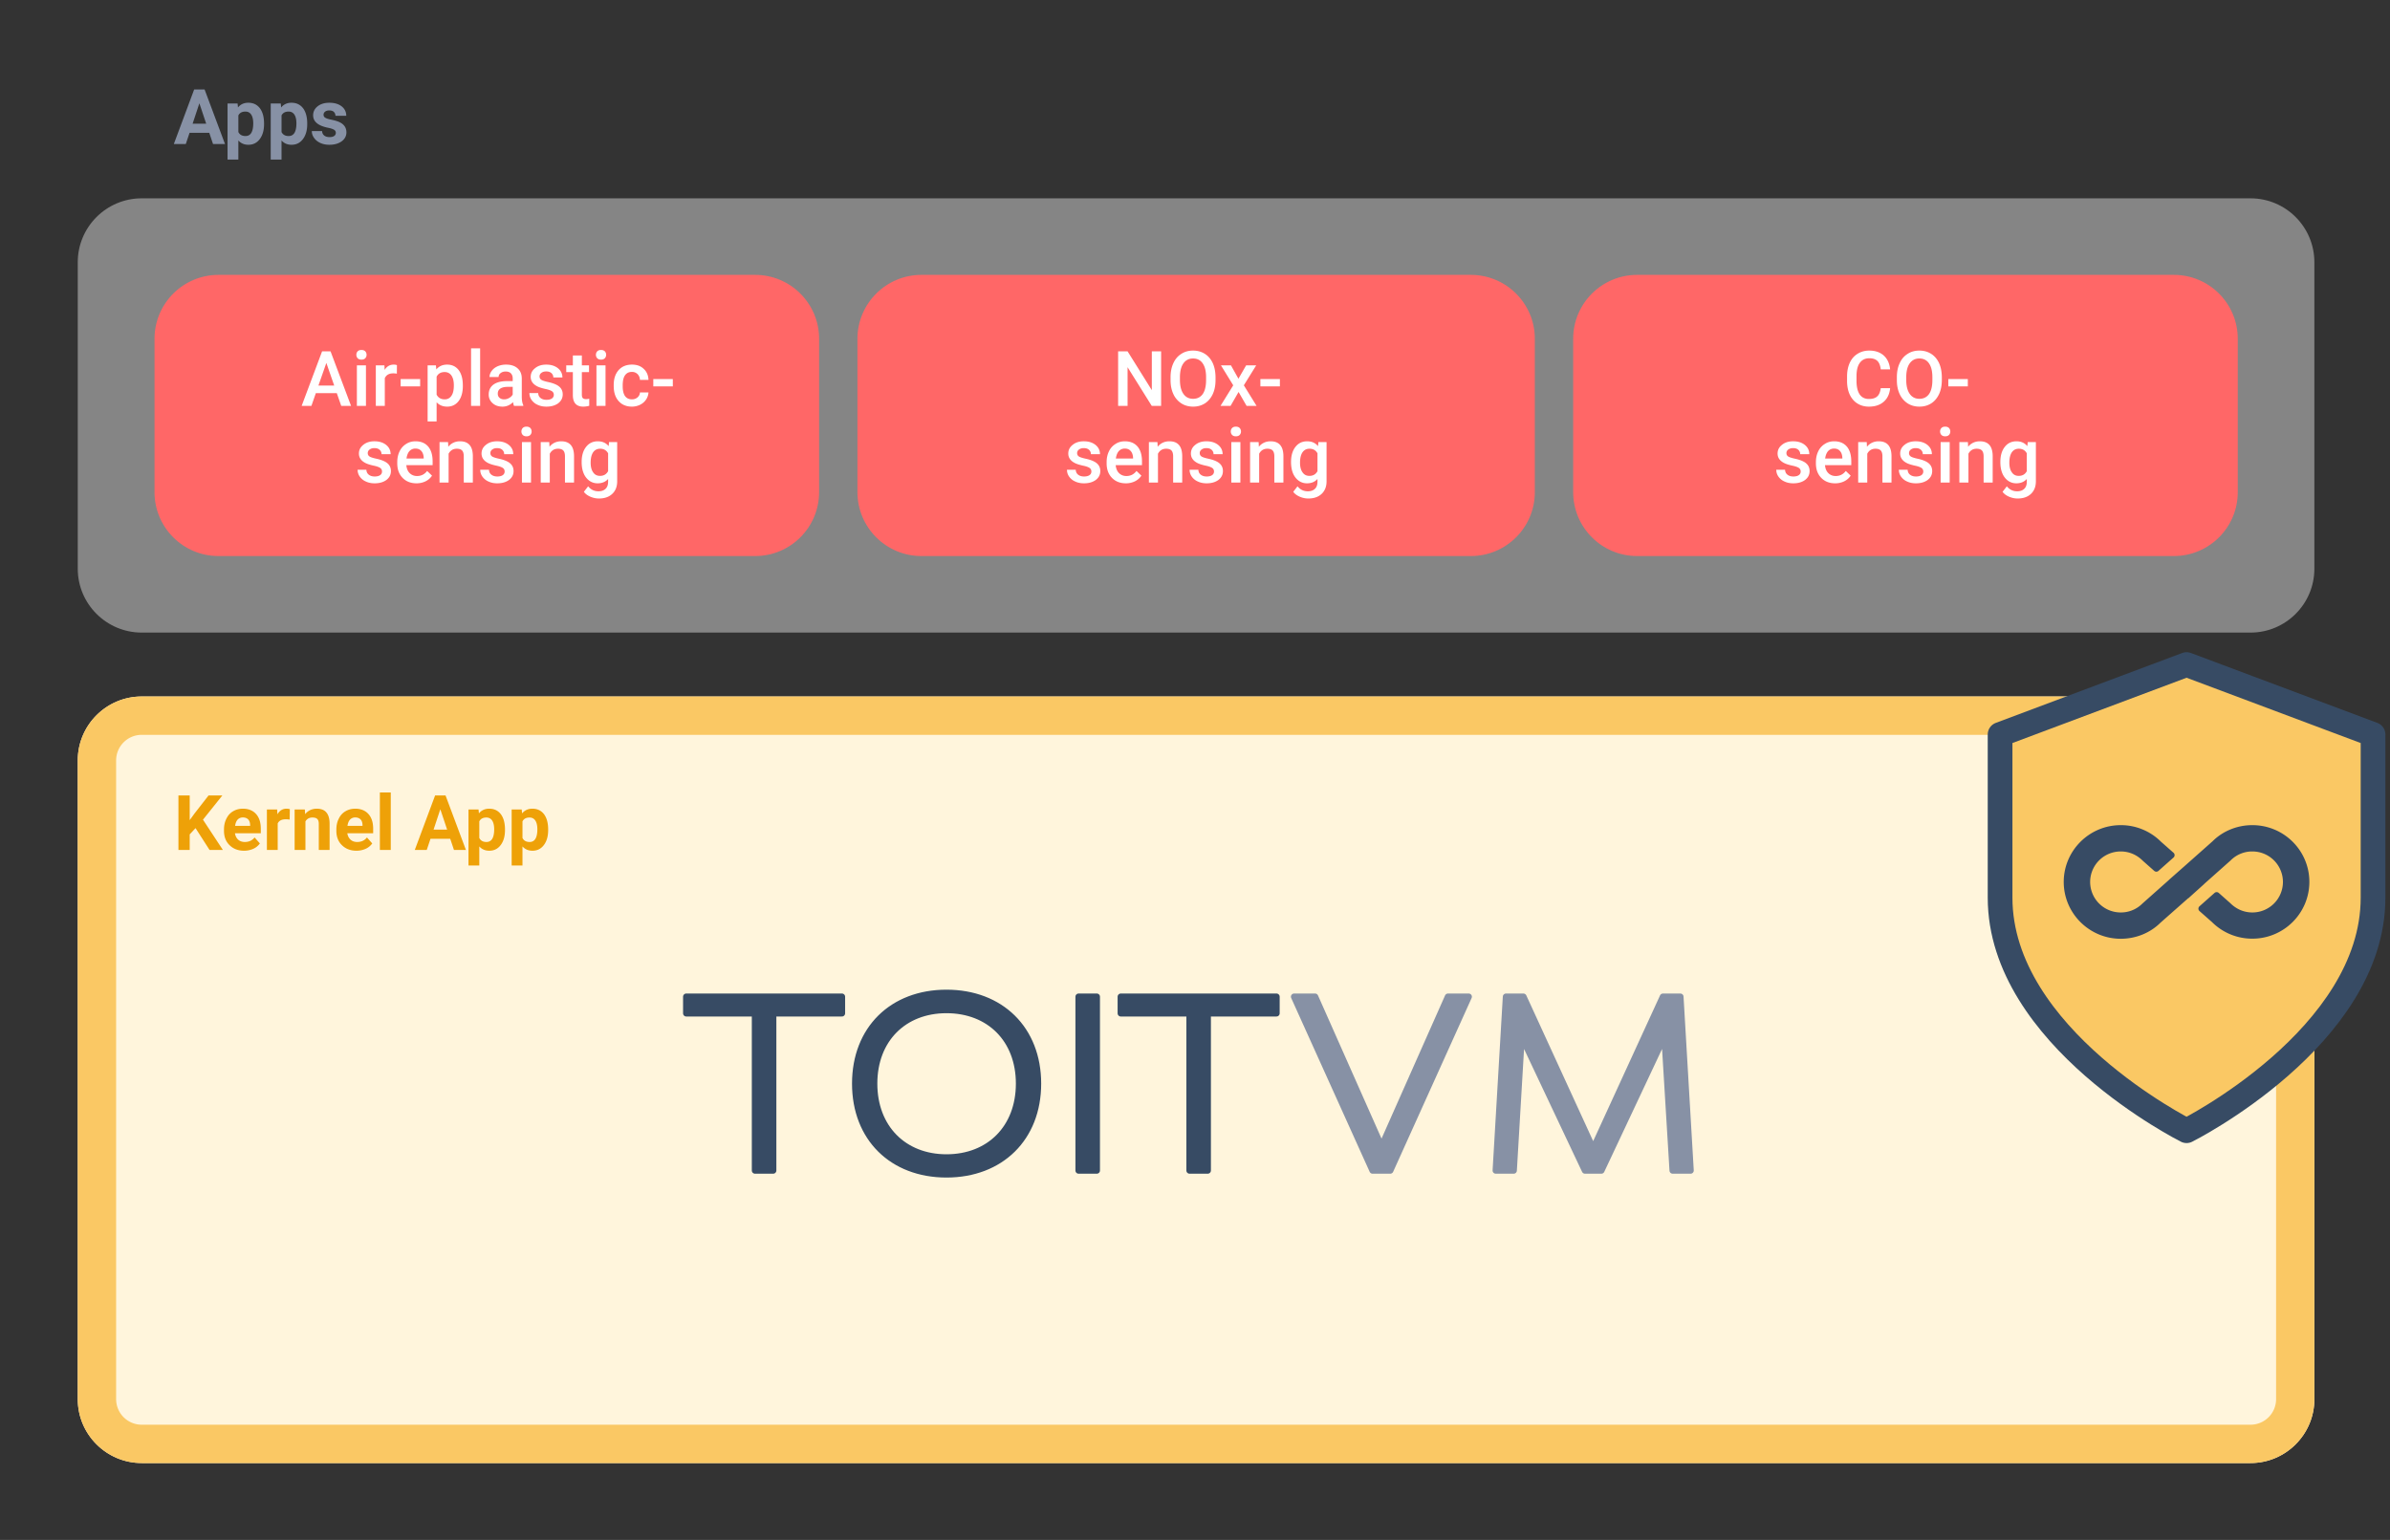 <svg width="374" height="241" viewBox="0 0 374 241" xmlns="http://www.w3.org/2000/svg" fill-rule="evenodd" clip-rule="evenodd" stroke-linejoin="round" stroke-miterlimit="2">
  <rect x="0" y="0" width="374" height="241" fill="#333333" stroke="none"/>
  <path fill="none" d="M-1012-397.002H991.997V814.255H-1012z"/>
  <path d="M362.166 119c0-5.52-4.479-10-9.996-10H22.177c-5.517 0-10.01 4.48-10.01 10v99.963c0 5.518 4.493 10 10.01 10H352.17c5.517 0 9.996-4.482 9.996-10v-99.964z" fill="#fff5dc"/>
  <path d="M362.166 119c0-5.52-4.479-10-9.996-10H22.177c-5.517 0-10.01 4.48-10.01 10v99.963c0 5.518 4.493 10 10.01 10H352.17c5.517 0 9.996-4.482 9.996-10v-99.964zm-5.992 0v99.963c0 2.207-1.794 4-4.004 4H22.177a4.004 4.004 0 01-4.004-4v-99.964c0-2.207 1.795-4 4.004-4H352.17a4.004 4.004 0 014.004 4z" fill="#fac864"/>
  <path d="M362.166 41.037c0-5.52-4.479-10-9.996-10H22.177c-5.517 0-10.01 4.48-10.01 10v47.962c0 5.52 4.493 10 10.01 10H352.17c5.517 0 9.996-4.48 9.996-10V41.037z" fill="#fff" fill-opacity=".4"/>
  <path d="M32.747 20.784h-3.084l-.588 1.752h-1.872l3.18-8.532h1.632l3.192 8.532h-1.872l-.588-1.752zm-2.604-1.428h2.124l-1.068-3.192-1.056 3.192zM41.32 19.428c0 .972-.228 1.752-.672 2.34-.444.588-1.032.888-1.788.888-.648 0-1.164-.228-1.56-.672v2.988h-1.692V16.2h1.572l.06.612c.408-.492.948-.732 1.608-.732.78 0 1.38.288 1.824.864.432.576.648 1.38.648 2.388v.096zm-1.692-.132c0-.588-.108-1.044-.312-1.356-.216-.324-.516-.48-.912-.48-.54 0-.9.204-1.104.6v2.604c.216.42.576.624 1.116.624.804 0 1.212-.66 1.212-1.992zM48.076 19.428c0 .972-.228 1.752-.672 2.34-.444.588-1.032.888-1.788.888-.648 0-1.164-.228-1.56-.672v2.988h-1.692V16.2h1.572l.06.612c.408-.492.948-.732 1.608-.732.78 0 1.38.288 1.824.864.432.576.648 1.38.648 2.388v.096zm-1.692-.132c0-.588-.108-1.044-.312-1.356-.216-.324-.516-.48-.912-.48-.54 0-.9.204-1.104.6v2.604c.216.42.576.624 1.116.624.804 0 1.212-.66 1.212-1.992zM52.552 20.784c0-.204-.096-.372-.3-.492s-.54-.228-.996-.312c-1.5-.324-2.256-.96-2.256-1.932 0-.552.228-1.032.696-1.404.468-.372 1.08-.564 1.836-.564.804 0 1.452.192 1.932.564.48.384.72.876.72 1.476h-1.692a.823.823 0 00-.24-.6c-.156-.156-.396-.24-.732-.24-.276 0-.504.072-.66.204a.587.587 0 00-.228.492.5.5 0 00.264.444c.18.12.48.216.9.3.42.084.78.18 1.068.288.888.324 1.344.9 1.344 1.704 0 .576-.252 1.044-.744 1.404-.504.36-1.14.54-1.932.54-.528 0-.996-.096-1.416-.288-.408-.192-.732-.444-.96-.78a1.763 1.763 0 01-.36-1.068h1.608c.012.3.132.528.336.696.204.156.48.24.828.24.324 0 .576-.06.744-.192a.575.575 0 00.24-.48z" fill="#8791a5" fill-rule="nonzero"/>
  <g>
    <g fill-rule="nonzero">
      <path d="M946.259 621.996h10.76v-2.6h-24.36v2.6h10.76v24.6h2.84v-24.6zM973.379 618.796c-8.48 0-14.28 5.68-14.28 14.2s5.8 14.2 14.28 14.2 14.32-5.68 14.32-14.2-5.84-14.2-14.32-14.2zm0 25.76c-6.68 0-11.32-4.64-11.32-11.56 0-6.92 4.64-11.52 11.32-11.52 6.72 0 11.36 4.6 11.36 11.52s-4.64 11.56-11.36 11.56zM994.059 619.396h2.84v27.2h-2.84zM1014.26 621.996h10.76v-2.6h-24.36v2.6h10.76v24.6h2.84v-24.6z" fill="#374b64" stroke="#374b64" transform="matrix(1 0 0 1 -825.27 -463.414)"/>
      <path d="M1042.82 646.596l12.28-27.2h-3.24l-10.4 23.44-10.4-23.44h-3.28l12.28 27.2h2.76zM1085.74 625.596l1.28 21h2.8l-1.6-27.2h-2.72l-10.92 23.8-10.92-23.8h-2.72l-1.6 27.2h2.8l1.24-21 9.92 21h2.56l9.88-21z" fill="#8791a5" stroke="#8791a5" transform="matrix(1 0 0 1 -825.27 -463.414)"/>
    </g>
    <path d="M30.598 129.596l-.912.984v2.436h-1.764v-8.532h1.764v3.864l.768-1.056 2.184-2.808h2.16l-3.036 3.792 3.12 4.74h-2.088l-2.196-3.42zM38.195 133.136c-.924 0-1.68-.288-2.268-.864-.588-.564-.876-1.32-.876-2.268v-.168c0-.636.12-1.212.372-1.704.24-.504.588-.9 1.044-1.164.456-.276.972-.408 1.548-.408.864 0 1.548.276 2.04.816.504.552.756 1.32.756 2.328v.696h-4.044c.06.408.228.744.492.996.276.252.624.372 1.056.372.648 0 1.152-.24 1.524-.708l.828.936a2.575 2.575 0 01-1.032.84c-.432.192-.912.3-1.44.3zm-.192-5.208c-.336 0-.6.12-.816.336-.204.228-.336.552-.396.984h2.352v-.144c-.012-.372-.108-.66-.3-.864-.204-.204-.48-.312-.84-.312zM45.33 128.264a3.9 3.9 0 00-.613-.048c-.636 0-1.056.216-1.26.648v4.152h-1.692v-6.336h1.608l.036.756c.348-.588.816-.876 1.416-.876.192 0 .36.024.528.072l-.024 1.632zM47.702 126.68l.048.732c.456-.564 1.068-.852 1.824-.852.672 0 1.176.192 1.5.588.336.396.504.984.504 1.776v4.092h-1.692v-4.056c0-.36-.072-.624-.228-.78-.156-.168-.42-.24-.78-.24-.48 0-.84.204-1.08.6v4.476h-1.692v-6.336h1.596zM55.78 133.136c-.925 0-1.68-.288-2.269-.864-.588-.564-.876-1.32-.876-2.268v-.168c0-.636.12-1.212.372-1.704.24-.504.588-.9 1.044-1.164.456-.276.972-.408 1.548-.408.864 0 1.548.276 2.04.816.504.552.756 1.32.756 2.328v.696h-4.044c.06.408.228.744.492.996.276.252.624.372 1.056.372.648 0 1.152-.24 1.524-.708l.828.936a2.575 2.575 0 01-1.032.84c-.432.192-.912.3-1.44.3zm-.193-5.208c-.336 0-.6.12-.816.336-.204.228-.336.552-.396.984h2.352v-.144c-.012-.372-.108-.66-.3-.864-.204-.204-.48-.312-.84-.312zM59.445 124.016h1.704v9h-1.704zM70.451 131.264h-3.084l-.588 1.752h-1.872l3.18-8.532h1.632l3.192 8.532H71.04l-.588-1.752zm-2.604-1.428h2.124l-1.068-3.192-1.056 3.192zM79.024 129.908c0 .972-.228 1.752-.672 2.34-.444.588-1.032.888-1.788.888-.648 0-1.164-.228-1.56-.672v2.988h-1.692v-8.772h1.572l.06.612c.408-.492.948-.732 1.608-.732.78 0 1.38.288 1.824.864.432.576.648 1.38.648 2.388v.096zm-1.692-.132c0-.588-.108-1.044-.312-1.356-.216-.324-.516-.48-.912-.48-.54 0-.9.204-1.104.6v2.604c.216.42.576.624 1.116.624.804 0 1.212-.66 1.212-1.992zM85.78 129.908c0 .972-.228 1.752-.672 2.34-.444.588-1.032.888-1.788.888-.648 0-1.164-.228-1.56-.672v2.988h-1.692v-8.772h1.572l.06.612c.408-.492.948-.732 1.608-.732.78 0 1.38.288 1.824.864.432.576.648 1.38.648 2.388v.096zm-1.692-.132c0-.588-.108-1.044-.312-1.356-.216-.324-.516-.48-.912-.48-.54 0-.9.204-1.104.6v2.604c.216.42.576.624 1.116.624.804 0 1.212-.66 1.212-1.992z" fill="#eea108" fill-rule="nonzero"/>
  </g>
  <g>
    <path d="M128.178 53.018c0-5.519-4.48-10-10-10h-84c-5.52 0-10 4.481-10 10v24c0 5.52 4.48 10 10 10h84c5.52 0 10-4.48 10-10v-24z" fill="#ff6767"/>
    <path d="M52.704 61.525h-3.28l-.692 1.992h-1.527l3.197-8.532h1.324l3.208 8.532h-1.538l-.692-1.992zm-2.875-1.188h2.47l-1.23-3.54-1.24 3.54zM57.267 63.517h-1.42v-6.336h1.42v6.336zm-1.503-7.992c0-.216.072-.396.203-.54.143-.144.334-.216.596-.216.251 0 .454.072.597.216a.776.776 0 01.203.54.776.776 0 01-.203.54c-.143.144-.346.216-.597.216-.262 0-.453-.072-.596-.216a.776.776 0 01-.203-.54zM62.102 58.477a2.91 2.91 0 00-.573-.048c-.644 0-1.085.252-1.312.756v4.332H58.81v-6.336h1.348l.035.708c.334-.552.812-.828 1.42-.828.203 0 .37.024.5.084l-.011 1.332zM62.693 59.317h3.054v1.152h-3.054zM72.427 60.41c0 .983-.215 1.763-.656 2.351-.441.576-1.038.876-1.789.876-.692 0-1.24-.228-1.658-.684v3h-1.407v-8.772h1.3l.06.636c.417-.504.977-.756 1.693-.756.763 0 1.372.288 1.813.864.43.576.644 1.38.644 2.4v.084zm-1.407-.12c0-.637-.12-1.14-.37-1.513-.25-.36-.608-.552-1.074-.552-.584 0-1.001.24-1.252.72v2.82c.262.492.68.732 1.264.732.442 0 .8-.18 1.05-.552.262-.36.382-.912.382-1.656zM73.715 54.517h1.42v9h-1.42zM80.436 63.517c-.06-.12-.108-.324-.155-.588a2.22 2.22 0 01-1.658.708c-.633 0-1.145-.18-1.551-.552a1.746 1.746 0 01-.596-1.344c0-.672.25-1.188.751-1.56.501-.36 1.205-.54 2.135-.54h.87v-.408c0-.336-.095-.6-.274-.792-.178-.204-.465-.3-.834-.3-.323 0-.585.084-.788.252a.712.712 0 00-.31.612h-1.42c0-.348.12-.672.347-.972.226-.312.536-.54.93-.72a3.341 3.341 0 011.324-.252c.74 0 1.324.18 1.765.564.442.372.668.888.68 1.572v2.856c0 .564.072 1.02.239 1.368v.096h-1.455zm-1.551-1.02c.286 0 .549-.072.787-.216.25-.132.43-.312.56-.54v-1.2h-.763c-.524 0-.918.096-1.18.276-.263.18-.394.444-.394.78 0 .276.083.492.262.648.18.168.43.252.728.252zM86.662 61.79a.65.65 0 00-.31-.577c-.215-.132-.549-.252-1.038-.348-.477-.108-.883-.228-1.205-.384-.703-.348-1.061-.852-1.061-1.5 0-.552.226-1.008.692-1.368.453-.372 1.037-.552 1.74-.552.752 0 1.36.192 1.826.564.465.372.704.864.704 1.452h-1.42a.905.905 0 00-.298-.684c-.203-.18-.477-.264-.811-.264-.31 0-.56.072-.752.216a.667.667 0 00-.298.576c0 .216.096.396.275.516.179.12.548.24 1.109.36.549.12.99.276 1.3.444.322.168.549.372.704.612.155.24.238.528.238.864 0 .576-.238 1.032-.703 1.392-.478.348-1.086.528-1.85.528-.524 0-.977-.096-1.383-.288a2.233 2.233 0 01-.942-.768 1.826 1.826 0 01-.334-1.068h1.372c.012.336.143.6.381.78.227.18.537.276.919.276.37 0 .656-.072.859-.216a.664.664 0 00.286-.564zM91.052 55.633v1.548h1.121v1.056h-1.12v3.528c0 .252.047.42.142.528.096.108.275.168.513.168.167 0 .334-.024.501-.06v1.104a3.7 3.7 0 01-.93.132c-1.098 0-1.634-.612-1.634-1.812v-3.588h-1.038v-1.056h1.038v-1.548h1.407zM94.757 63.517h-1.42v-6.336h1.42v6.336zm-1.503-7.992c0-.216.071-.396.203-.54.143-.144.333-.216.596-.216.25 0 .453.072.596.216a.776.776 0 01.203.54.776.776 0 01-.203.54c-.143.144-.346.216-.596.216-.263 0-.453-.072-.596-.216a.776.776 0 01-.203-.54zM98.888 62.497c.345 0 .644-.108.882-.312.227-.204.358-.456.37-.768h1.336a2.178 2.178 0 01-.37 1.104 2.378 2.378 0 01-.93.816c-.394.192-.823.3-1.277.3-.882 0-1.574-.288-2.087-.864-.525-.576-.775-1.368-.775-2.376v-.144c0-.972.25-1.74.763-2.328.513-.576 1.217-.864 2.1-.864.75 0 1.36.216 1.824.66.478.432.728 1.02.752 1.728h-1.336a1.337 1.337 0 00-.37-.9 1.22 1.22 0 00-.882-.348c-.466 0-.812.168-1.062.504-.25.336-.37.84-.382 1.524v.228c0 .684.132 1.2.37 1.536.25.336.608.504 1.074.504zM102.232 59.317h3.054v1.152h-3.054z" fill="#fff" fill-rule="nonzero"/>
    <g>
      <path d="M59.779 73.79a.65.65 0 00-.31-.577c-.215-.132-.549-.252-1.038-.348-.477-.108-.882-.228-1.204-.384-.704-.348-1.062-.852-1.062-1.5 0-.552.227-1.008.692-1.368.453-.372 1.037-.552 1.741-.552.752 0 1.36.192 1.825.564.465.372.704.864.704 1.452h-1.42a.905.905 0 00-.298-.684c-.202-.18-.477-.264-.81-.264-.31 0-.561.072-.752.216a.667.667 0 00-.298.576c0 .216.095.396.274.516.179.12.549.24 1.11.36.548.12.99.276 1.3.444.321.168.548.372.703.612.155.24.239.528.239.864 0 .576-.239 1.032-.704 1.392-.477.348-1.086.528-1.849.528-.525 0-.978-.096-1.384-.288a2.233 2.233 0 01-.942-.768 1.826 1.826 0 01-.334-1.068h1.372c.012.336.143.6.382.78.226.18.536.276.918.276.37 0 .656-.072.859-.216a.664.664 0 00.286-.564zM65.171 75.637c-.894 0-1.622-.288-2.17-.852-.561-.576-.835-1.332-.835-2.268v-.18c0-.636.119-1.2.357-1.692a2.705 2.705 0 011.026-1.164c.441-.288.93-.42 1.467-.42.859 0 1.515.276 1.992.828.465.552.692 1.332.692 2.34v.564h-4.115c.048.528.215.948.525 1.248.298.3.692.456 1.145.456.656 0 1.18-.264 1.586-.792l.764.732c-.25.384-.585.672-1.014.888a3.206 3.206 0 01-1.42.312zm-.167-5.436a1.23 1.23 0 00-.942.408c-.239.276-.382.66-.453 1.152h2.695v-.108c-.023-.48-.155-.84-.381-1.08-.215-.252-.525-.372-.919-.372zM70.116 69.181l.036.732c.465-.564 1.085-.852 1.837-.852 1.312 0 1.98.756 2.004 2.268v4.188h-1.42v-4.104c0-.408-.083-.708-.25-.9-.179-.192-.453-.288-.847-.288-.572 0-1.002.264-1.276.78v4.512h-1.42v-6.336h1.336zM78.969 73.79a.65.65 0 00-.31-.577c-.215-.132-.55-.252-1.038-.348-.477-.108-.883-.228-1.205-.384-.704-.348-1.062-.852-1.062-1.5 0-.552.227-1.008.692-1.368.454-.372 1.038-.552 1.742-.552.751 0 1.36.192 1.825.564.465.372.703.864.703 1.452h-1.419a.905.905 0 00-.298-.684c-.203-.18-.477-.264-.811-.264-.31 0-.56.072-.752.216a.667.667 0 00-.298.576c0 .216.096.396.274.516.18.12.55.24 1.11.36.548.12.99.276 1.3.444.322.168.548.372.704.612.155.24.238.528.238.864 0 .576-.238 1.032-.704 1.392-.477.348-1.085.528-1.848.528-.525 0-.978-.096-1.384-.288a2.233 2.233 0 01-.942-.768 1.826 1.826 0 01-.334-1.068h1.371c.012.336.144.6.382.78.227.18.537.276.919.276.37 0 .656-.072.858-.216a.664.664 0 00.287-.564zM83.096 75.517h-1.419v-6.336h1.42v6.336zm-1.502-7.992c0-.216.071-.396.202-.54.144-.144.334-.216.597-.216.25 0 .453.072.596.216a.776.776 0 01.203.54.776.776 0 01-.203.54c-.143.144-.346.216-.596.216-.263 0-.453-.072-.597-.216a.776.776 0 01-.202-.54zM85.951 69.181l.036.732c.465-.564 1.085-.852 1.837-.852 1.312 0 1.98.756 2.004 2.268v4.188h-1.42v-4.104c0-.408-.083-.708-.25-.9-.18-.192-.453-.288-.847-.288-.573 0-1.002.264-1.276.78v4.512h-1.42v-6.336h1.336zM91.021 72.301c0-.984.227-1.776.692-2.364.453-.588 1.074-.876 1.825-.876.728 0 1.288.252 1.706.756l.06-.636h1.276v6.144c0 .828-.263 1.488-.776 1.968s-1.204.72-2.075.72c-.465 0-.918-.096-1.36-.288-.441-.192-.775-.444-1.002-.756l.668-.864c.43.528.966.78 1.61.78.466 0 .835-.12 1.11-.384.274-.252.405-.624.405-1.128v-.42c-.405.456-.954.684-1.634.684-.727 0-1.336-.3-1.8-.888-.466-.588-.705-1.404-.705-2.448zm1.408.12c0 .636.131 1.14.393 1.5.25.372.609.552 1.074.552.572 0 .99-.24 1.264-.732v-2.796c-.262-.48-.68-.72-1.252-.72-.465 0-.835.192-1.086.552-.262.372-.393.924-.393 1.644z" fill="#fff" fill-rule="nonzero"/>
    </g>
  </g>
  <g>
    <path d="M240.178 53.018c0-5.519-4.485-10-10.002-10H144.18c-5.517 0-10.002 4.481-10.002 10v24c0 5.52 4.485 10 10.002 10h85.996c5.517 0 10.002-4.48 10.002-10v-24z" fill="#ff6767"/>
    <path d="M181.698 63.517h-1.467l-3.781-6.048v6.048h-1.48v-8.532h1.48l3.793 6.072v-6.072h1.455v8.532zM190.213 59.473c0 .84-.143 1.572-.43 2.196-.297.636-.703 1.116-1.24 1.464-.536.336-1.145.504-1.836.504-.692 0-1.3-.168-1.837-.504a3.462 3.462 0 01-1.253-1.452c-.286-.624-.441-1.344-.441-2.16v-.48c0-.828.143-1.572.441-2.208.287-.636.704-1.116 1.24-1.452.526-.348 1.146-.516 1.838-.516.691 0 1.3.168 1.836.504.537.336.943.816 1.24 1.44.287.624.43 1.356.442 2.196v.468zm-1.479-.444c0-.948-.179-1.668-.537-2.172-.345-.504-.858-.756-1.502-.756s-1.134.252-1.503.756c-.358.492-.537 1.212-.549 2.124v.492c0 .936.19 1.668.549 2.172.358.516.87.768 1.515.768.644 0 1.145-.252 1.502-.744.346-.504.525-1.236.525-2.196v-.444zM193.797 59.27L195 57.18h1.575l-1.933 3.12 1.992 3.216h-1.562l-1.253-2.172-1.252 2.172h-1.574l1.991-3.216-1.92-3.12h1.563l1.169 2.088zM197.23 59.317h3.054v1.152h-3.053z" fill="#fff" fill-rule="nonzero"/>
    <g>
      <path d="M170.784 73.79a.65.65 0 00-.31-.577c-.215-.132-.549-.252-1.038-.348-.477-.108-.882-.228-1.204-.384-.704-.348-1.062-.852-1.062-1.5 0-.552.227-1.008.692-1.368.453-.372 1.038-.552 1.741-.552.752 0 1.36.192 1.825.564.465.372.704.864.704 1.452h-1.42a.905.905 0 00-.298-.684c-.202-.18-.477-.264-.81-.264-.31 0-.561.072-.752.216a.667.667 0 00-.298.576c0 .216.095.396.274.516.179.12.549.24 1.11.36.548.12.99.276 1.3.444.321.168.548.372.703.612.155.24.239.528.239.864 0 .576-.239 1.032-.704 1.392-.477.348-1.086.528-1.849.528-.525 0-.978-.096-1.384-.288a2.233 2.233 0 01-.942-.768 1.826 1.826 0 01-.334-1.068h1.372c.012.336.143.6.382.78.226.18.536.276.918.276.37 0 .656-.072.859-.216a.664.664 0 00.286-.564zM176.176 75.637c-.894 0-1.622-.288-2.17-.852-.561-.576-.835-1.332-.835-2.268v-.18c0-.636.119-1.2.357-1.692a2.705 2.705 0 011.026-1.164c.442-.288.93-.42 1.467-.42.86 0 1.515.276 1.992.828.465.552.692 1.332.692 2.34v.564h-4.115c.048.528.215.948.525 1.248.298.3.692.456 1.145.456.656 0 1.18-.264 1.586-.792l.764.732c-.25.384-.585.672-1.014.888a3.206 3.206 0 01-1.42.312zm-.167-5.436a1.23 1.23 0 00-.942.408c-.238.276-.382.66-.453 1.152h2.696v-.108c-.024-.48-.156-.84-.382-1.08-.215-.252-.525-.372-.919-.372zM181.122 69.181l.036.732c.465-.564 1.086-.852 1.837-.852 1.312 0 1.98.756 2.004 2.268v4.188h-1.42v-4.104c0-.408-.083-.708-.25-.9-.179-.192-.453-.288-.847-.288-.572 0-1.002.264-1.276.78v4.512h-1.42v-6.336h1.336zM189.974 73.79a.65.65 0 00-.31-.577c-.215-.132-.55-.252-1.038-.348-.477-.108-.883-.228-1.205-.384-.704-.348-1.061-.852-1.061-1.5 0-.552.226-1.008.691-1.368.454-.372 1.038-.552 1.742-.552.751 0 1.36.192 1.825.564.465.372.704.864.704 1.452h-1.42a.905.905 0 00-.298-.684c-.203-.18-.477-.264-.811-.264-.31 0-.56.072-.752.216a.667.667 0 00-.298.576c0 .216.096.396.275.516.178.12.548.24 1.109.36.549.12.99.276 1.3.444.322.168.549.372.704.612.155.24.238.528.238.864 0 .576-.238 1.032-.703 1.392-.478.348-1.086.528-1.85.528-.524 0-.977-.096-1.383-.288a2.233 2.233 0 01-.942-.768 1.826 1.826 0 01-.334-1.068h1.372c.011.336.143.6.381.78.227.18.537.276.919.276.37 0 .656-.072.858-.216a.664.664 0 00.287-.564zM194.103 75.517h-1.42v-6.336h1.42v6.336zm-1.503-7.992c0-.216.071-.396.203-.54.143-.144.334-.216.596-.216.25 0 .453.072.596.216a.776.776 0 01.203.54.776.776 0 01-.203.54c-.143.144-.346.216-.596.216-.262 0-.453-.072-.596-.216a.776.776 0 01-.203-.54zM196.957 69.181l.036.732c.465-.564 1.086-.852 1.837-.852 1.312 0 1.98.756 2.004 2.268v4.188h-1.42v-4.104c0-.408-.083-.708-.25-.9-.179-.192-.453-.288-.847-.288-.572 0-1.002.264-1.276.78v4.512h-1.42v-6.336h1.336zM202.029 72.301c0-.984.226-1.776.691-2.364.454-.588 1.074-.876 1.825-.876.728 0 1.289.252 1.706.756l.06-.636h1.276v6.144c0 .828-.263 1.488-.775 1.968-.513.48-1.205.72-2.076.72-.465 0-.918-.096-1.36-.288-.44-.192-.775-.444-1.002-.756l.668-.864c.43.528.967.78 1.61.78.466 0 .836-.12 1.11-.384.274-.252.405-.624.405-1.128v-.42c-.405.456-.954.684-1.634.684-.727 0-1.336-.3-1.8-.888-.466-.588-.704-1.404-.704-2.448zm1.407.12c0 .636.131 1.14.394 1.5.25.372.608.552 1.073.552.573 0 .99-.24 1.264-.732v-2.796c-.262-.48-.68-.72-1.252-.72-.465 0-.835.192-1.085.552-.263.372-.394.924-.394 1.644z" fill="#fff" fill-rule="nonzero"/>
    </g>
  </g>
  <g>
    <path d="M350.178 53.018c0-5.519-4.48-10-10-10h-84c-5.52 0-10 4.481-10 10v24c0 5.52 4.48 10 10 10h84c5.52 0 10-4.48 10-10v-24z" fill="#ff6767"/>
    <path d="M295.778 60.745c-.084.9-.418 1.62-1.002 2.124-.585.516-1.36.768-2.326.768-.68 0-1.276-.168-1.79-.492-.512-.312-.906-.78-1.192-1.368-.274-.588-.418-1.284-.43-2.064v-.804c0-.804.144-1.512.418-2.124.286-.612.692-1.092 1.229-1.416.524-.336 1.145-.504 1.836-.504.93 0 1.682.264 2.255.768.572.516.906 1.236 1.002 2.172h-1.468c-.071-.612-.25-1.056-.536-1.332-.287-.264-.704-.408-1.253-.408-.644 0-1.133.24-1.479.708-.346.468-.524 1.164-.524 2.076v.756c0 .924.167 1.62.489 2.112.334.48.81.72 1.443.72.572 0 1.014-.132 1.3-.396.298-.252.477-.696.56-1.296h1.468zM303.868 59.473c0 .84-.143 1.572-.429 2.196-.298.636-.704 1.116-1.24 1.464-.537.336-1.145.504-1.837.504s-1.3-.168-1.837-.504a3.462 3.462 0 01-1.252-1.452c-.287-.624-.442-1.344-.442-2.16v-.48c0-.828.143-1.572.442-2.208.286-.636.703-1.116 1.24-1.452.525-.348 1.145-.516 1.837-.516s1.3.168 1.837.504c.536.336.942.816 1.24 1.44.286.624.43 1.356.441 2.196v.468zm-1.479-.444c0-.948-.178-1.668-.536-2.172-.346-.504-.86-.756-1.503-.756-.644 0-1.133.252-1.503.756-.358.492-.537 1.212-.549 2.124v.492c0 .936.191 1.668.549 2.172.358.516.87.768 1.515.768.644 0 1.145-.252 1.503-.744.346-.504.524-1.236.524-2.196v-.444zM304.882 59.317h3.054v1.152h-3.054z" fill="#fff" fill-rule="nonzero"/>
    <g>
      <path d="M281.78 73.79a.65.65 0 00-.31-.577c-.215-.132-.549-.252-1.038-.348-.477-.108-.882-.228-1.204-.384-.704-.348-1.062-.852-1.062-1.5 0-.552.227-1.008.692-1.368.453-.372 1.038-.552 1.741-.552.752 0 1.36.192 1.825.564.466.372.704.864.704 1.452h-1.42a.905.905 0 00-.297-.684c-.203-.18-.478-.264-.812-.264-.31 0-.56.072-.751.216a.667.667 0 00-.298.576c0 .216.095.396.274.516.18.12.549.24 1.11.36.548.12.99.276 1.3.444.322.168.548.372.703.612.155.24.239.528.239.864 0 .576-.239 1.032-.704 1.392-.477.348-1.085.528-1.849.528-.525 0-.978-.096-1.383-.288a2.233 2.233 0 01-.943-.768 1.826 1.826 0 01-.334-1.068h1.372c.012.336.143.6.382.78.226.18.537.276.918.276.37 0 .656-.072.859-.216a.664.664 0 00.286-.564zM287.17 75.637c-.895 0-1.623-.288-2.171-.852-.56-.576-.835-1.332-.835-2.268v-.18c0-.636.12-1.2.358-1.692a2.705 2.705 0 011.025-1.164c.442-.288.93-.42 1.468-.42.858 0 1.514.276 1.991.828.466.552.692 1.332.692 2.34v.564h-4.115c.048.528.215.948.525 1.248.298.3.692.456 1.145.456.656 0 1.18-.264 1.586-.792l.764.732c-.25.384-.585.672-1.014.888a3.206 3.206 0 01-1.42.312zm-.167-5.436a1.23 1.23 0 00-.943.408c-.238.276-.381.66-.453 1.152h2.696v-.108c-.024-.48-.155-.84-.382-1.08-.215-.252-.525-.372-.918-.372zM292.116 69.181l.035.732c.465-.564 1.086-.852 1.837-.852 1.312 0 1.98.756 2.004 2.268v4.188h-1.42v-4.104c0-.408-.083-.708-.25-.9-.179-.192-.453-.288-.847-.288-.572 0-1.002.264-1.276.78v4.512h-1.42v-6.336h1.337zM300.964 73.79a.65.65 0 00-.31-.577c-.215-.132-.549-.252-1.038-.348-.477-.108-.883-.228-1.205-.384-.703-.348-1.061-.852-1.061-1.5 0-.552.226-1.008.692-1.368.453-.372 1.037-.552 1.741-.552.751 0 1.36.192 1.825.564.465.372.704.864.704 1.452h-1.42a.905.905 0 00-.298-.684c-.203-.18-.477-.264-.811-.264-.31 0-.56.072-.751.216a.667.667 0 00-.299.576c0 .216.096.396.275.516.179.12.548.24 1.109.36.549.12.99.276 1.3.444.322.168.549.372.704.612.155.24.238.528.238.864 0 .576-.238 1.032-.703 1.392-.477.348-1.086.528-1.85.528-.524 0-.977-.096-1.383-.288a2.233 2.233 0 01-.942-.768 1.826 1.826 0 01-.334-1.068h1.372c.012.336.143.6.381.78.227.18.537.276.919.276.37 0 .656-.072.859-.216a.664.664 0 00.286-.564zM305.099 75.517h-1.42v-6.336h1.42v6.336zm-1.503-7.992c0-.216.071-.396.203-.54.143-.144.334-.216.596-.216.25 0 .453.072.596.216a.776.776 0 01.203.54.776.776 0 01-.203.54c-.143.144-.346.216-.596.216-.262 0-.453-.072-.596-.216a.776.776 0 01-.203-.54zM307.95 69.181l.035.732c.465-.564 1.086-.852 1.837-.852 1.312 0 1.98.756 2.004 2.268v4.188h-1.42v-4.104c0-.408-.083-.708-.25-.9-.179-.192-.453-.288-.847-.288-.572 0-1.002.264-1.276.78v4.512h-1.42v-6.336h1.336zM313.027 72.301c0-.984.226-1.776.691-2.364.454-.588 1.074-.876 1.825-.876.728 0 1.288.252 1.706.756l.06-.636h1.276v6.144c0 .828-.263 1.488-.775 1.968-.513.48-1.205.72-2.076.72-.465 0-.918-.096-1.36-.288-.44-.192-.775-.444-1.002-.756l.668-.864c.43.528.967.78 1.61.78.466 0 .836-.12 1.11-.384.274-.252.405-.624.405-1.128v-.42c-.405.456-.954.684-1.634.684-.727 0-1.335-.3-1.8-.888-.466-.588-.704-1.404-.704-2.448zm1.407.12c0 .636.131 1.14.394 1.5.25.372.608.552 1.073.552.573 0 .99-.24 1.264-.732v-2.796c-.262-.48-.68-.72-1.252-.72-.465 0-.835.192-1.085.552-.263.372-.394.924-.394 1.644z" fill="#fff" fill-rule="nonzero"/>
    </g>
  </g>
  <g>
    <path d="M0 58.504s23.401-11.701 23.401-29.252V8.775L0 0l-23.402 8.775v20.477C-23.402 46.803 0 58.504 0 58.504z" fill="#fac864" fill-rule="nonzero" stroke="#374b64" stroke-width="3.1" stroke-linejoin="miter" stroke-miterlimit="10" transform="matrix(1.247 0 0 1.247 342.166 104)"/>
    <path d="M0-13.46c-1.802 0-3.503.701-4.716 1.914l-3.54 3.14-1.901 1.676h.011l-3.364 2.99a4.208 4.208 0 01-3.003 1.238 4.233 4.233 0 01-4.24-4.228 4.233 4.233 0 014.24-4.228c1.139 0 2.202.437 3.053 1.288l1.413 1.251 1.89-1.676-1.576-1.388a6.723 6.723 0 00-4.78-1.977c-3.727 0-6.755 3.027-6.755 6.73 0 3.703 3.028 6.73 6.755 6.73 1.802 0 3.503-.7 4.717-1.914l3.54-3.127.012.013 1.89-1.702h-.013l3.364-2.99A4.208 4.208 0 010-10.958 4.233 4.233 0 014.24-6.73 4.233 4.233 0 010-2.502c-1.126 0-2.202-.437-3.053-1.288l-1.426-1.264-1.888 1.676 1.588 1.401A6.736 6.736 0 000-.013c3.728 0 6.755-3.014 6.755-6.729 0-3.716-3.027-6.718-6.755-6.718" fill="#374b64" fill-rule="nonzero" stroke="#374b64" stroke-width=".8" transform="matrix(1.247 0 0 1.247 352.458 146.416)"/>
  </g>
</svg>
